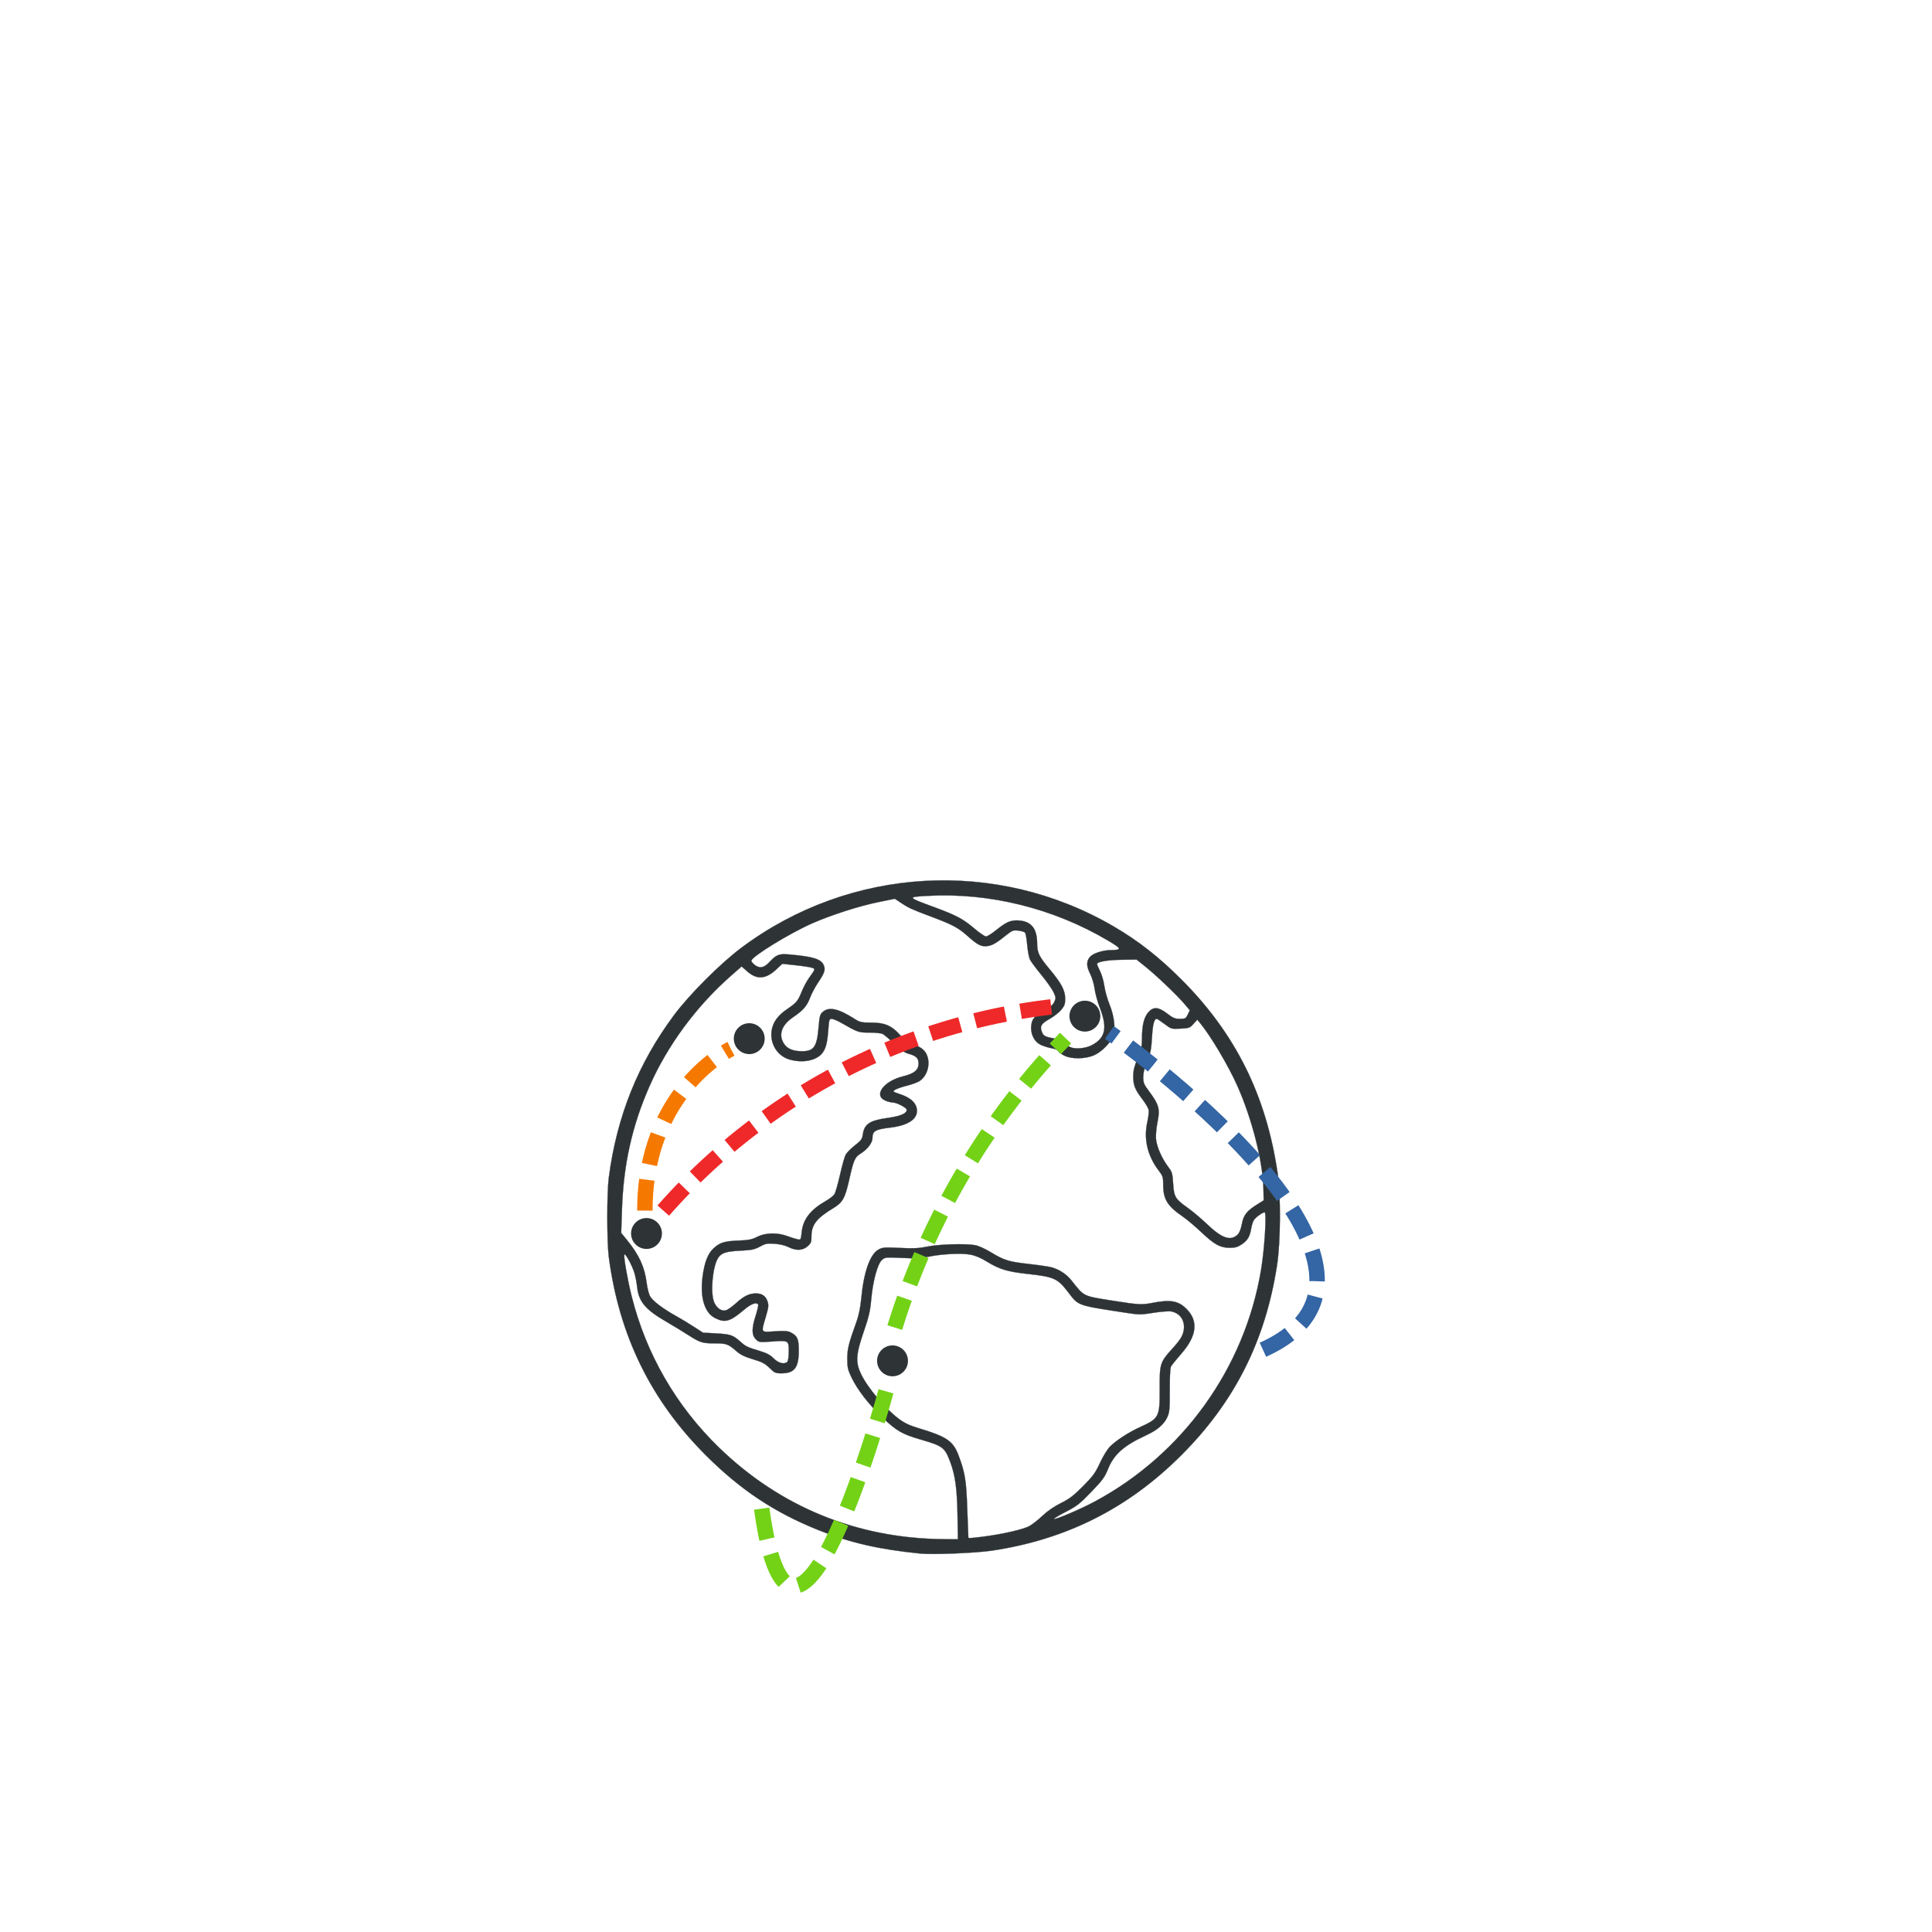 <?xml version="1.0" encoding="UTF-8" standalone="no"?>
<!-- Created with Inkscape (http://www.inkscape.org/) -->

<svg
   xmlns:dc="http://purl.org/dc/elements/1.1/"
   xmlns:cc="http://creativecommons.org/ns#"
   xmlns:rdf="http://www.w3.org/1999/02/22-rdf-syntax-ns#"
   xmlns:svg="http://www.w3.org/2000/svg"
   xmlns="http://www.w3.org/2000/svg"
   xmlns:sodipodi="http://sodipodi.sourceforge.net/DTD/sodipodi-0.dtd"
   xmlns:inkscape="http://www.inkscape.org/namespaces/inkscape"
   id="svg2"
   version="1.1"
   inkscape:version="0.91 r13725"
   xml:space="preserve"
   width="1062.987"
   height="1062.987"
   viewBox="0 0 1062.987 1062.987"
   sodipodi:docname="conferences.svg"><defs
     id="defs6"><inkscape:path-effect
       effect="spiro"
       id="path-effect4293"
       is_visible="true" /><inkscape:path-effect
       effect="spiro"
       id="path-effect4289"
       is_visible="true" /><inkscape:path-effect
       effect="spiro"
       id="path-effect4285"
       is_visible="true" /><inkscape:path-effect
       effect="spiro"
       id="path-effect4281"
       is_visible="true" /><inkscape:path-effect
       effect="spiro"
       id="path-effect4277"
       is_visible="true" /><inkscape:path-effect
       effect="spiro"
       id="path-effect4273"
       is_visible="true" /><inkscape:path-effect
       effect="spiro"
       id="path-effect4269"
       is_visible="true" /><inkscape:path-effect
       effect="spiro"
       id="path-effect4265"
       is_visible="true" /><inkscape:path-effect
       effect="spiro"
       id="path-effect4259"
       is_visible="true" /><inkscape:path-effect
       effect="spiro"
       id="path-effect4255"
       is_visible="true" /><inkscape:path-effect
       effect="spiro"
       id="path-effect4251"
       is_visible="true" /><inkscape:path-effect
       effect="spiro"
       id="path-effect4247"
       is_visible="true" /><inkscape:path-effect
       effect="spiro"
       id="path-effect4197"
       is_visible="true" /><inkscape:path-effect
       effect="spiro"
       id="path-effect3356"
       is_visible="true" /><inkscape:path-effect
       effect="spiro"
       id="path-effect3352"
       is_visible="true" /><inkscape:path-effect
       effect="spiro"
       id="path-effect3348"
       is_visible="true" /><clipPath
       clipPathUnits="userSpaceOnUse"
       id="clipPath3340"><rect
         style="opacity:1;fill:#000000;fill-opacity:1;stroke:#000000;stroke-width:2;stroke-linecap:butt;stroke-linejoin:round;stroke-miterlimit:4;stroke-dasharray:none;stroke-dashoffset:0;stroke-opacity:1"
         id="rect3342"
         width="776.02"
         height="714.41"
         x="60.299"
         y="16.397"
         rx="2.24" /></clipPath><inkscape:path-effect
       effect="spiro"
       id="path-effect3356-3"
       is_visible="true" /></defs><sodipodi:namedview
     pagecolor="#ffffff"
     bordercolor="#666666"
     borderopacity="1"
     objecttolerance="10"
     gridtolerance="10"
     guidetolerance="10"
     inkscape:pageopacity="0"
     inkscape:pageshadow="2"
     inkscape:window-width="1301"
     inkscape:window-height="744"
     id="namedview4"
     showgrid="false"
     inkscape:zoom="0.31397771"
     inkscape:cx="-94.425159"
     inkscape:cy="732.22622"
     inkscape:window-x="65"
     inkscape:window-y="24"
     inkscape:window-maximized="1"
     inkscape:current-layer="g12" /><g
     id="g10"
     inkscape:groupmode="layer"
     inkscape:label="ink_ext_XXXXXX"
     transform="matrix(1.25,0,0,-1.25,0,1062.987)"><g
       id="g12"
       transform="scale(0.1,0.1)"><g
         id="g4295"
         transform="translate(-393.083,240)"
         inkscape:export-xdpi="299.79999"
         inkscape:export-ydpi="299.79999"><path
           sodipodi:nodetypes="sssssssssssssssssssssssssssssssssscsssssscsscsssssssssssssssssscsscsssssssscsssssssssssssssscssssssssssssssssssssssssscsssssssssssssssssssssssssssssssscssssssssssssssssssssssssssssscsssssssssssssscsssscssssssssssssscssssssssscsscssscssssscsssssssscssscsssssssssssssssssssssssssssscssssssssss"
           inkscape:connector-curvature="0"
           id="path4201"
           d="m 4444.552,1425.753 c -183.244,18.216 -310.069,47.428 -449.994,103.646 -193.564,77.77 -342.521,176.883 -495.29,329.56 -241.367,241.219 -380.591,525.635 -426.393,871.066 -8.934,67.383 -8.934,284.213 0,351.595 35.803,270.019 128.759,501.285 287.06,714.178 67.839,91.235 204.669,228.037 297.061,297.003 479.205,357.699 1123.201,394.2 1638.628,92.875 108.35,-63.343 198.562,-133.992 297.425,-232.926 238.25,-238.421 373.236,-509.967 423.483,-851.902 14.624,-99.52 13.35,-303.625 -2.538,-406.532 -51.333,-332.481 -186.697,-601.108 -420.945,-835.357 -234.366,-234.366 -505.717,-371.09 -834.499,-420.473 -69.04,-10.37 -259.91,-18.11 -313.998,-12.733 z m 163.166,168.454 c -1.809,115.437 -10.091,176.239 -31.893,234.169 -24.455,64.976 -32.018,70.705 -131.399,99.537 -80.288,23.293 -105.286,37.7 -166.098,95.723 -61.309,58.497 -111.54,123.353 -137.126,177.05 -16.451,34.525 -18.694,44.507 -18.61,82.805 0.097,43.998 5.691,66.37 41.317,165.223 9.249,25.664 16.425,61.216 19.96,98.886 11.064,117.911 38.673,195.923 76.646,216.572 17.298,9.406 26.71,10.09 93.765,6.816 60.151,-2.938 83.478,-1.792 120.861,5.934 49.964,10.327 165.676,13.864 209.292,6.398 15.002,-2.568 44.051,-15.577 70.067,-31.378 58.755,-35.686 78.507,-41.752 168.715,-51.81 41.91,-4.673 86.088,-11.2 98.174,-14.504 34.649,-9.472 66.245,-30.379 88.624,-58.642 56.55,-71.418 47.52,-67.05 183.313,-88.669 110.529,-17.596 125.511,-18.387 173.051,-9.131 78.671,15.317 113.479,9.146 149.052,-26.427 53.469,-53.469 45.928,-118.896 -22.752,-197.4 -21.674,-24.774 -42.073,-50.074 -45.331,-56.221 -3.618,-6.827 -5.755,-47.448 -5.491,-104.38 0.38,-81.738 -0.913,-96.244 -10.511,-117.925 -14.315,-32.334 -44.146,-57.873 -95.072,-81.391 -97.96,-45.24 -140.578,-83.418 -167.032,-149.629 -13.636,-34.13 -23.846,-47.94 -73.24,-99.066 -51.197,-52.992 -63.423,-62.504 -113.22,-88.082 -30.704,-15.771 -53.153,-29.566 -49.888,-30.654 8.593,-2.864 116.576,43.36 177.771,76.098 388.271,207.721 661.198,587.772 733.195,1020.978 15.368,92.472 25.247,252.737 15.575,252.688 -9.012,-0.044 -39.697,-22.162 -47.243,-34.053 -4.406,-6.943 -9.777,-23.748 -11.935,-37.345 -5.594,-35.239 -16.177,-52.842 -42.068,-69.976 -18.059,-11.951 -28.894,-14.95 -53.41,-14.785 -41.495,0.28 -66.84,14.42 -125.62,70.08 -26.384,24.984 -62.803,55.564 -80.932,67.956 -66.131,45.204 -85.152,76.038 -85.152,138.037 0,34.965 -1.498,39.805 -19.708,63.653 -49.96,65.431 -67.059,139.013 -49.997,215.15 4.69,20.927 7.253,44.416 5.697,52.197 -1.556,7.781 -13.984,28.794 -27.616,46.696 -32.937,43.251 -40.224,61.545 -40.224,100.979 0,25.289 4.526,44.008 19.228,79.524 16.142,38.996 19.228,53.068 19.228,87.693 0,55.667 8.469,91.372 26.913,113.465 22.328,26.745 45.218,25.48 84.283,-4.659 25.334,-19.545 33.834,-23.073 55.584,-23.073 23.836,0 26.321,1.351 34.662,18.843 l 8.986,18.843 -22.206,26.48 c -31.376,37.416 -123.102,125.212 -171.327,163.988 l -40.788,32.796 -63.646,-0.806 c -64.062,-0.812 -110.234,-8.693 -110.234,-18.816 0,-3.006 5.988,-17.281 13.306,-31.723 7.318,-14.442 15.705,-43.567 18.636,-64.723 2.932,-21.155 13.294,-58.082 23.027,-82.059 20.193,-49.745 27.005,-105.002 16.768,-136.02 -9.821,-29.758 -50.409,-71.622 -83.936,-86.576 -39.861,-17.779 -101.533,-18.25 -134.079,-1.023 -12.469,6.6 -24,15.463 -25.624,19.697 -1.625,4.233 -13.567,9.394 -26.539,11.469 -12.972,2.074 -34.294,8.508 -47.381,14.297 -30.255,13.383 -48.11,48.516 -43.853,86.285 3.346,29.688 16.321,44.345 59.744,67.49 22.7,12.099 35.44,23.004 41.348,35.392 7.915,16.597 7.751,19.671 -2.244,42.081 -5.93,13.296 -29.847,47.457 -53.148,75.913 -23.301,28.456 -46.21,59.171 -50.908,68.256 -4.698,9.085 -10.36,38.463 -12.582,65.284 -2.222,26.821 -6.665,51.391 -9.873,54.599 -3.208,3.208 -16.638,7.051 -29.844,8.54 -21.337,2.405 -26.744,0.51 -48.547,-17.016 -46.383,-37.284 -65,-48.309 -86.427,-51.183 -27.017,-3.624 -43.531,4.719 -88.154,44.535 -40.33,35.986 -65.921,49.747 -153.508,82.546 -90.454,33.873 -104.636,40.273 -137.427,62.02 l -28.954,19.202 -72.679,-14.806 c -84.767,-17.269 -207.275,-56.595 -290.861,-93.37 -100.405,-44.175 -268.009,-147.286 -268.009,-164.881 0,-4.174 7.52,-12.944 16.711,-19.488 21.189,-15.088 39.544,-11.139 62.52,13.45 31.668,33.893 42.267,37.874 89.718,33.702 102.981,-9.055 138.602,-20.233 149.676,-46.969 8.366,-20.198 4.104,-33.265 -25.094,-76.931 -13.132,-19.64 -28.878,-49.32 -34.989,-65.956 -13.344,-36.323 -30.637,-56.213 -75.163,-86.449 -50.962,-34.608 -65.396,-78.059 -38.98,-117.346 14.373,-21.377 38.824,-31.639 76.463,-32.091 54.185,-0.65 67.763,18.261 75.058,104.533 4.366,51.636 6.061,57.641 19.547,69.241 26.703,22.969 67.975,13.835 137.463,-30.424 25.008,-15.928 30.91,-17.31 74.165,-17.359 61.22,-0.07 92.222,-13.721 129.67,-57.096 20.673,-23.946 32.662,-32.761 52.608,-38.685 35.026,-10.402 51.661,-22.213 62.015,-44.032 19.033,-40.108 3.792,-95.916 -32.279,-118.203 -9.18,-5.672 -33.995,-14.612 -55.146,-19.867 -21.151,-5.255 -44.077,-13.177 -50.948,-17.603 -12.122,-7.809 -11.416,-8.41 23.819,-20.267 42.561,-14.323 67.443,-36.429 71.507,-63.528 6.515,-43.439 -34.831,-72.859 -116.366,-82.8 -67.655,-8.249 -78.851,-14.94 -79.005,-47.212 -0.097,-20.32 -22.697,-49.209 -53.288,-68.116 -23.878,-14.757 -29.856,-28.58 -48.51,-112.161 -18.681,-83.705 -28.984,-102.176 -71.16,-127.572 -73.518,-44.27 -95.766,-73.35 -95.527,-124.865 0.11,-23.744 -2.126,-29.376 -16.899,-42.576 -21.28,-19.013 -51.416,-20.229 -84.369,-3.402 -14.077,7.188 -37.728,12.858 -60.431,14.488 -33.138,2.379 -40.399,0.991 -65.055,-12.428 -23.84,-12.975 -36.011,-15.509 -86.306,-17.966 -62.448,-3.051 -83.185,-9.746 -97.405,-31.448 -24.78,-37.818 -35.276,-155.283 -17.526,-196.137 10.978,-25.267 32.188,-39.946 50.925,-35.244 7.62,1.912 27.722,16.036 44.672,31.386 35.161,31.842 58.515,43.259 88.485,43.259 26.601,0 42.814,-11.384 50.837,-35.695 5.417,-16.413 4.288,-26.12 -7.821,-67.281 -21.187,-72.016 -23.673,-68.008 39.613,-63.86 43.916,2.878 56.934,1.883 71.084,-5.435 28.662,-14.822 34.471,-28.15 34.471,-79.09 0,-75.685 -18.834,-100.234 -76.898,-100.234 -25.608,0 -30.045,2.015 -51.918,23.579 -19.783,19.503 -32.381,26.113 -72.883,38.237 -36.783,11.011 -55.029,19.968 -73.336,36.001 -35.585,31.165 -43.591,34.031 -95.069,34.031 -54.834,0 -64.292,3.031 -118.833,38.08 -22.661,14.563 -65.702,40.696 -95.645,58.073 -91.552,53.131 -120.288,87.895 -127.142,153.809 -1.885,18.129 -7.215,45.323 -11.844,60.43 -10.364,33.821 -41.248,89.805 -44.373,80.433 -3.476,-10.428 14.196,-111.088 32.015,-182.352 63.768,-255.042 195.723,-483.686 385.161,-667.39 268.497,-260.37 605.872,-398.691 982.544,-402.834 l 68.678,-0.755 z m 108.915,-94.523 c 87.018,10.723 182.667,32.601 208.616,47.716 13.597,7.92 39.554,28.515 57.684,45.766 20.743,19.738 50.273,39.982 79.658,54.61 37.969,18.9 56.201,32.824 97.555,74.501 44.106,44.451 54.036,58.101 74.785,102.806 14.054,30.279 32.514,60.138 44.739,72.363 26.432,26.432 82.638,62.82 130.51,84.494 84.799,38.392 88.113,44.766 87.433,168.121 -0.617,111.79 1.417,118.128 57.763,179.983 27.687,30.393 40.486,49.366 45.582,67.566 12.954,46.269 -9.201,85.74 -52.706,93.901 -10.254,1.924 -45.265,-0.771 -77.804,-5.988 -55.108,-8.836 -63.107,-8.88 -116.768,-0.635 -224.179,34.441 -212.031,30.106 -260.194,92.855 -45.258,58.965 -61.321,66.137 -176.429,78.771 -89.873,9.865 -125.169,20.51 -179.849,54.241 -26.418,16.297 -51.11,26.736 -72.909,30.824 -39.345,7.378 -129.598,2.765 -186.083,-9.512 -30.101,-6.543 -56.501,-7.713 -114.14,-5.063 -72.763,3.346 -75.402,3.076 -89.154,-9.127 -19.231,-17.064 -39.935,-93.449 -47.072,-173.661 -4.586,-51.548 -10.26,-75.918 -33.131,-142.299 -34.232,-99.355 -36.447,-134.031 -11.855,-185.551 29.066,-60.893 105.754,-151.949 166.306,-197.467 25.351,-19.056 46.685,-29.08 89.079,-41.85 121.747,-36.674 150.248,-56.104 173.704,-118.426 28.995,-77.037 34.245,-109.395 38.666,-238.32 2.332,-67.984 4.509,-124.226 4.839,-124.981 1.048,-2.402 13.449,-1.518 61.174,4.363 z m -858.256,769.97 c 3.912,3.912 6.592,22.747 6.592,46.326 0,48.381 -0.038,48.404 -76.664,42.971 -53.408,-3.787 -54.568,-3.612 -68.49,10.31 -18.509,18.509 -18.588,47.057 -0.291,104.351 7.552,23.646 12.318,45.278 10.593,48.07 -7.655,12.386 -30.976,3.466 -63.853,-24.424 -59.69,-50.636 -82.254,-56.932 -125.607,-35.05 -46.344,23.391 -66.814,90.447 -55.218,180.875 8.347,65.087 23.256,103.409 49.428,127.054 27.519,24.862 47.478,30.877 110.514,33.304 42.989,1.656 57.267,4.57 80.785,16.487 36.439,18.465 88.368,19.59 133.311,2.889 16.618,-6.176 36.638,-12.501 44.488,-14.056 13.872,-2.748 14.373,-1.863 17.865,31.545 5.947,56.902 38.195,98.517 106.797,137.822 15.984,9.158 32.721,22.236 37.194,29.063 4.473,6.827 15.478,44.99 24.456,84.809 8.978,39.818 20.161,79.816 24.85,88.885 4.689,9.068 22.947,27.687 40.572,41.374 27.428,21.299 32.468,28.031 34.974,46.713 6.37,47.491 29.727,63.179 110.733,74.374 55.347,7.649 82.716,19.404 82.716,35.526 0,9.285 -44.052,32.369 -61.771,32.369 -7.011,0 -21.232,3.545 -31.602,7.878 -54.481,22.764 -9.319,85.669 76.892,107.104 50.381,12.526 68.671,27.847 68.671,57.523 0,22.175 -11.513,33.177 -43.689,41.748 -18.064,4.812 -34.586,16.251 -63.177,43.742 -21.294,20.474 -44.116,40.021 -50.716,43.438 -6.6,3.417 -32.757,6.213 -58.126,6.213 -48.886,0 -50.688,0.62 -124.9,42.983 -16.618,9.486 -35.407,17.293 -41.753,17.348 -10.585,0.091 -11.829,-3.871 -15.057,-47.97 -4.212,-57.54 -10.763,-82.903 -26.619,-103.061 -25.979,-33.027 -87.397,-44.696 -145.084,-27.564 -60.137,17.859 -93.475,84.775 -72.88,146.286 9.554,28.535 29.569,52.179 64.048,75.659 40.647,27.68 46.748,35.039 63.559,76.655 7.722,19.114 22.299,46.308 32.394,60.43 28.064,39.26 27.965,38.945 13.903,44.292 -7.031,2.673 -39.542,7.741 -72.247,11.262 l -59.464,6.402 -25.902,-24.229 c -46.923,-43.891 -85.893,-46.691 -128.451,-9.23 l -24.749,21.785 -45.919,-40.309 c -153.104,-134.399 -280.241,-306.68 -359.911,-487.706 -76.409,-173.618 -114.273,-343.69 -120.919,-543.136 l -3.387,-101.633 24.773,-30.329 c 53.651,-65.685 78.568,-119.605 87.244,-188.8 3.326,-26.53 10.038,-51.582 16.712,-62.381 12.083,-19.551 59.364,-54.937 111.797,-83.671 18.129,-9.935 52.498,-30.661 76.374,-46.056 l 43.412,-27.993 58.221,-3.132 c 62.232,-3.348 73.82,-7.331 106.585,-36.632 23.607,-21.112 29.093,-23.73 85.563,-40.839 29.985,-9.085 45.713,-17.529 60.43,-32.446 20.921,-21.204 47.318,-27.899 59.999,-15.217 z m 1982.141,559.794 c 7.883,7.406 14.416,23.692 18.779,46.814 7.529,39.903 21.372,57.464 68.547,86.962 l 27.468,17.175 -1.025,50.215 c -2.445,119.721 -49.735,306.922 -114.347,452.651 -38.905,87.748 -116.737,219.192 -163.693,276.45 l -13.211,16.109 -16.727,-18.72 c -15.703,-17.575 -19.205,-18.845 -57.235,-20.766 -40.149,-2.027 -40.775,-1.846 -70.468,20.466 -16.478,12.381 -31.578,22.511 -33.555,22.511 -11.977,0 -17.998,-22.839 -21.421,-81.26 -3.207,-54.736 -6.354,-70.448 -21.113,-105.421 -11.927,-28.261 -17.344,-49.97 -17.344,-69.5 0,-24.968 2.901,-32.286 23.998,-60.535 45.4,-60.792 50.735,-79.773 38.719,-137.762 -4.866,-23.485 -7.873,-56.341 -6.682,-73.012 2.41,-33.729 25.606,-86.78 54.695,-125.088 16.238,-21.384 18.159,-28.047 20.875,-72.396 3.587,-58.58 9.184,-67.865 64.693,-107.319 21.256,-15.108 58.9,-46.832 83.654,-70.499 66.242,-63.333 104.084,-76.491 135.394,-47.077 z m -642.66,833.496 c 60.289,30.911 70.692,75.872 37.463,161.901 -10.752,27.835 -21.582,66.798 -24.068,86.585 -2.486,19.787 -10.994,48.752 -18.907,64.368 -17.32,34.18 -18.201,55.389 -3.098,74.59 13.032,16.567 55.231,30.889 92.714,31.465 50.69,0.78 49.314,5.731 -11.621,41.807 -241.378,142.91 -524.282,212.695 -798.199,196.896 -85.783,-4.948 -85.168,-6.045 26.445,-47.158 103.839,-38.249 132.21,-53.138 182.183,-95.608 23.229,-19.741 46.786,-35.893 52.348,-35.893 5.562,0 25.727,12.656 44.812,28.125 45.151,36.596 65.546,45.057 101.438,42.08 54.171,-4.492 78.743,-36.285 78.813,-101.97 0.044,-39.379 8.381,-56.536 53.986,-111.07 52.211,-62.434 69.033,-93.942 69.38,-129.952 0.228,-23.702 -2.507,-31.763 -16.779,-49.443 -9.378,-11.618 -32.864,-30.067 -52.19,-40.996 -37.906,-21.437 -43.785,-32.282 -32.4,-59.767 4.854,-11.719 12.136,-16.866 30.352,-21.453 13.181,-3.319 29.856,-6.034 37.056,-6.034 7.2,0 19.084,-6.495 26.409,-14.435 7.325,-7.939 20.735,-17.882 29.799,-22.096 21.478,-9.984 66.378,-6.138 94.065,8.058 z"
           style="fill:#2e3436;stroke:#2e3436" /><path
           sodipodi:nodetypes="csc"
           inkscape:connector-curvature="0"
           inkscape:original-d="m 3312.6289,2935.4476 c -324.3013,864.8035 225.2093,1008.9372 1017.9457,720.6695 792.7365,-288.2679 729.6778,180.1673 729.6778,180.1673"
           inkscape:path-effect="#path-effect3356"
           id="path3354"
           d="m 3312.629,2935.448 c 276.925,315.183 628.658,564.198 1017.946,720.669 233.218,93.74 479.631,154.583 729.678,180.167"
           style="fill:none;fill-rule:evenodd;stroke:#ef2929;stroke-width:68;stroke-linecap:butt;stroke-linejoin:miter;stroke-miterlimit:4;stroke-dasharray:136, 68;stroke-dashoffset:0;stroke-opacity:1" /><circle
           r="68"
           transform="scale(1,-1)"
           cy="-2834.54"
           cx="3238.746"
           id="path4199"
           style="opacity:1;fill:#2e3436;fill-opacity:1;stroke:none;stroke-width:63.2;stroke-linecap:butt;stroke-linejoin:round;stroke-miterlimit:4;stroke-dasharray:126.4, 63.2;stroke-dashoffset:0;stroke-opacity:1" /><circle
           transform="scale(1,-1)"
           r="68"
           cy="-3791.243"
           cx="5168.353"
           id="path4199-7"
           style="opacity:1;fill:#2e3436;fill-opacity:1;stroke:none;stroke-width:63.2;stroke-linecap:butt;stroke-linejoin:round;stroke-miterlimit:4;stroke-dasharray:126.4, 63.2;stroke-dashoffset:0;stroke-opacity:1" /><path
           sodipodi:nodetypes="cc"
           inkscape:connector-curvature="0"
           id="path4218"
           d="m 3745.671,1623.317 c 138.592,-1002.27 549.556,525.137 549.556,525.137"
           style="fill:none;fill-rule:evenodd;stroke:#73d216;stroke-width:68;stroke-linecap:butt;stroke-linejoin:miter;stroke-miterlimit:4;stroke-dasharray:136, 68;stroke-dashoffset:0;stroke-opacity:1" /><path
           sodipodi:nodetypes="cc"
           inkscape:connector-curvature="0"
           id="path4220"
           d="m 5952.081,2322.878 c 801.745,360.335 -675.628,1396.297 -675.628,1396.297"
           style="fill:none;fill-rule:evenodd;stroke:#3465a4;stroke-width:68;stroke-linecap:butt;stroke-linejoin:miter;stroke-miterlimit:4;stroke-dasharray:136, 68;stroke-dashoffset:0;stroke-opacity:1" /><circle
           transform="scale(1,-1)"
           r="68"
           cy="-3692.151"
           cx="3690.981"
           id="path4199-5"
           style="opacity:1;fill:#2e3436;fill-opacity:1;stroke:none;stroke-width:63.2;stroke-linecap:butt;stroke-linejoin:round;stroke-miterlimit:4;stroke-dasharray:126.4, 63.2;stroke-dashoffset:0;stroke-opacity:1" /><path
           sodipodi:nodetypes="cc"
           inkscape:connector-curvature="0"
           id="path4239"
           d="m 3231.554,2935.448 c -1e-4,531.494 378.351,711.661 378.351,711.661"
           style="fill:none;fill-rule:evenodd;stroke:#f57900;stroke-width:68;stroke-linecap:butt;stroke-linejoin:miter;stroke-miterlimit:4;stroke-dasharray:136, 68;stroke-dashoffset:0;stroke-opacity:1" /><circle
           style="opacity:1;fill:#2e3436;fill-opacity:1;stroke:none;stroke-width:63.2;stroke-linecap:butt;stroke-linejoin:round;stroke-miterlimit:4;stroke-dasharray:126.4, 63.2;stroke-dashoffset:0;stroke-opacity:1"
           id="circle4261"
           cx="4321.626"
           cy="-2273.99"
           transform="scale(1,-1)"
           r="68" /><path
           sodipodi:nodetypes="csc"
           inkscape:connector-curvature="0"
           inkscape:original-d="m 4331.5177,2420.5536 c 140.1374,891.783 152.8769,649.7276 343.9733,751.6457 191.0964,101.9181 407.6724,522.33 407.6724,522.33"
           inkscape:path-effect="#path-effect4277"
           id="path4275"
           d="m 4331.518,2420.554 c 81.519,264.013 197.464,517.374 343.973,751.646 117.32,187.597 254.188,362.959 407.672,522.33"
           style="fill:none;fill-rule:evenodd;stroke:#73d216;stroke-width:68;stroke-linecap:butt;stroke-linejoin:miter;stroke-miterlimit:4;stroke-dasharray:136, 68;stroke-dashoffset:0;stroke-opacity:1" /></g></g></g></svg>